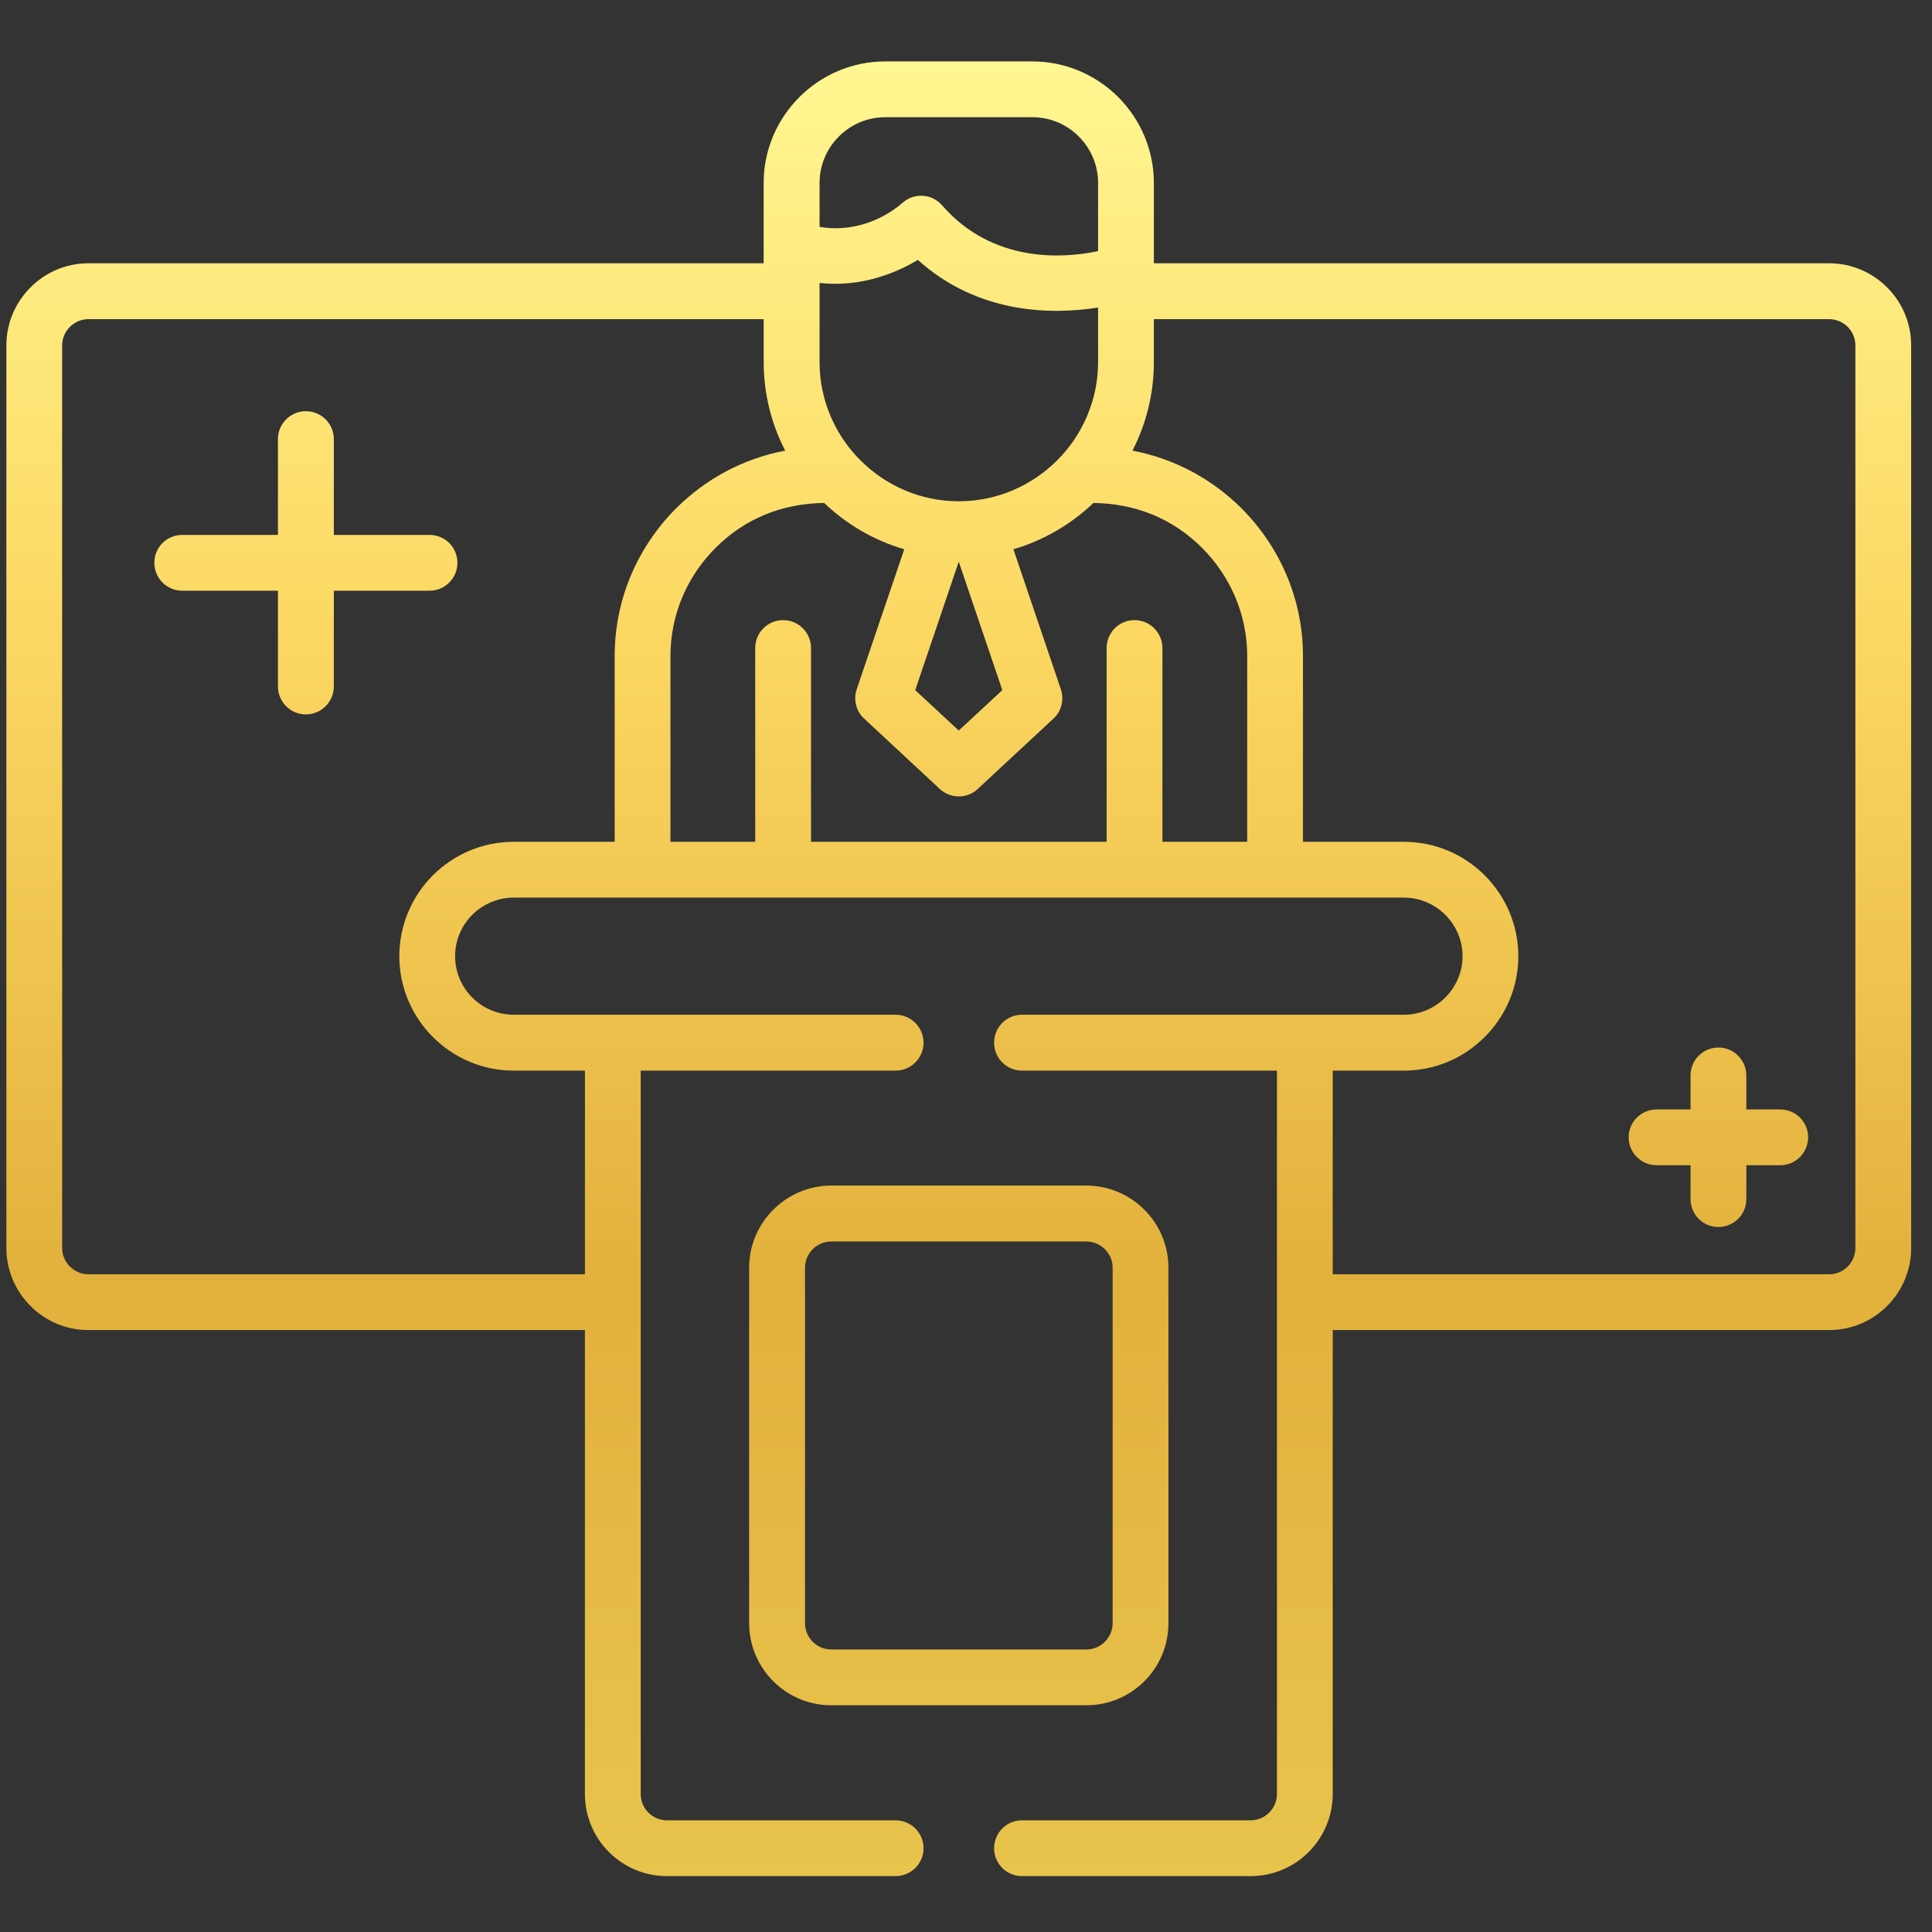 <svg width="71" height="71" viewBox="0 0 71 71" fill="none" xmlns="http://www.w3.org/2000/svg">
<rect x="0" y="0" width="71" height="71" fill="#333333" stroke="none"/>
<g clip-path="url(#clip0_856_5867)">
<path d="M42.404 13.306C42.404 14.476 42.121 15.585 41.617 16.561C43.164 16.852 44.555 17.612 45.629 18.685C47.02 20.08 47.884 21.999 47.884 24.111V30.936H51.593C52.752 30.936 53.802 31.408 54.562 32.168C55.325 32.931 55.798 33.982 55.798 35.141C55.798 36.295 55.325 37.349 54.562 38.109C53.802 38.873 52.752 39.346 51.593 39.346H48.977V46.829H67.219C67.483 46.829 67.727 46.721 67.901 46.546C68.076 46.372 68.184 46.127 68.184 45.864V12.694C68.184 12.426 68.076 12.186 67.901 12.011C67.727 11.837 67.483 11.729 67.219 11.729H42.404V13.306ZM40.354 11.302C38.738 11.558 35.986 11.585 33.731 9.551C32.956 10.016 31.677 10.566 30.119 10.399V13.306C30.119 14.709 30.692 15.992 31.622 16.918C32.548 17.844 33.828 18.422 35.234 18.422C36.641 18.422 37.92 17.844 38.85 16.918C39.776 15.992 40.354 14.709 40.354 13.306V11.302ZM30.119 8.338C31.219 8.527 32.347 8.167 33.181 7.442C33.607 7.074 34.254 7.12 34.622 7.547C36.502 9.706 39.125 9.488 40.354 9.229V6.721C40.354 6.059 40.083 5.454 39.645 5.016C39.207 4.578 38.602 4.307 37.94 4.307H32.529C31.867 4.307 31.266 4.578 30.828 5.016C30.39 5.454 30.119 6.059 30.119 6.721V8.338ZM46.927 39.345H37.556C36.99 39.345 36.533 38.884 36.533 38.318C36.533 37.752 36.99 37.291 37.556 37.291H51.593C52.186 37.291 52.721 37.051 53.112 36.66C53.504 36.268 53.748 35.729 53.748 35.14C53.748 34.547 53.504 34.009 53.112 33.617C52.721 33.23 52.186 32.986 51.593 32.986C40.687 32.986 29.782 32.986 18.876 32.986C18.287 32.986 17.748 33.23 17.357 33.617C16.965 34.009 16.725 34.547 16.725 35.14C16.725 35.729 16.965 36.268 17.357 36.66C17.748 37.051 18.287 37.291 18.876 37.291H32.913C33.479 37.291 33.94 37.752 33.94 38.318C33.94 38.884 33.479 39.345 32.913 39.345H23.546V47.856V65.931C23.546 66.195 23.654 66.435 23.828 66.613C24.003 66.787 24.247 66.896 24.511 66.896H32.913C33.479 66.896 33.94 67.357 33.94 67.923C33.94 68.489 33.479 68.946 32.913 68.946H24.511C23.681 68.946 22.925 68.609 22.379 68.063C21.833 67.516 21.495 66.76 21.495 65.931V48.879H3.25C2.42 48.879 1.664 48.542 1.122 47.995C0.575 47.449 0.234 46.693 0.234 45.864V12.694C0.234 11.86 0.575 11.108 1.122 10.562C1.664 10.015 2.42 9.675 3.249 9.675H28.064V6.721C28.064 5.493 28.568 4.377 29.378 3.567C30.184 2.761 31.301 2.257 32.529 2.257H37.939C39.168 2.257 40.284 2.761 41.094 3.567C41.9 4.377 42.404 5.493 42.404 6.721V9.675H67.219C68.048 9.675 68.804 10.016 69.351 10.562C69.897 11.108 70.234 11.86 70.234 12.694V45.864C70.234 46.693 69.897 47.449 69.351 47.995C68.804 48.542 68.049 48.879 67.219 48.879H48.977V65.931C48.977 66.76 48.636 67.516 48.09 68.063C47.547 68.609 46.791 68.946 45.962 68.946H37.556C36.99 68.946 36.533 68.489 36.533 67.923C36.533 67.358 36.99 66.896 37.556 66.896H45.962C46.226 66.896 46.466 66.788 46.64 66.613C46.819 66.435 46.927 66.195 46.927 65.931V47.856V39.345H46.927ZM21.496 39.345H18.876C17.721 39.345 16.671 38.872 15.907 38.109C15.147 37.349 14.675 36.295 14.675 35.14C14.675 33.982 15.147 32.931 15.907 32.168C16.671 31.408 17.721 30.936 18.876 30.936H22.589V24.111C22.589 21.999 23.449 20.08 24.844 18.685C25.918 17.611 27.305 16.852 28.855 16.561C28.351 15.585 28.065 14.476 28.065 13.306V11.729H3.25C2.986 11.729 2.746 11.837 2.571 12.011C2.393 12.186 2.284 12.426 2.284 12.694V45.864C2.284 46.127 2.393 46.371 2.571 46.546C2.746 46.72 2.986 46.829 3.25 46.829H21.496V39.345ZM30.549 43.569H39.924C40.753 43.569 41.509 43.91 42.055 44.457C42.602 45.003 42.939 45.755 42.939 46.589V59.653C42.939 60.482 42.602 61.238 42.055 61.784C41.509 62.331 40.753 62.668 39.924 62.668H30.549C29.716 62.668 28.964 62.331 28.417 61.784C27.871 61.238 27.53 60.482 27.53 59.653V46.589C27.53 45.755 27.871 45.003 28.417 44.457C28.964 43.91 29.716 43.569 30.549 43.569ZM39.924 45.624H30.549C30.282 45.624 30.041 45.732 29.867 45.907C29.693 46.081 29.584 46.321 29.584 46.589V59.653C29.584 59.916 29.693 60.157 29.867 60.335C30.041 60.509 30.282 60.618 30.549 60.618H39.924C40.187 60.618 40.428 60.509 40.602 60.335C40.78 60.157 40.889 59.916 40.889 59.653V46.589C40.889 46.321 40.78 46.081 40.602 45.907C40.428 45.732 40.187 45.624 39.924 45.624ZM62.127 39.523C62.127 38.958 62.584 38.496 63.15 38.496C63.716 38.496 64.177 38.958 64.177 39.523V40.772H65.425C65.991 40.772 66.448 41.229 66.448 41.794C66.448 42.36 65.99 42.822 65.425 42.822H64.177V44.069C64.177 44.635 63.716 45.092 63.15 45.092C62.584 45.092 62.127 44.635 62.127 44.069V42.822H60.879C60.313 42.822 59.852 42.36 59.852 41.794C59.852 41.229 60.313 40.772 60.879 40.772H62.127V39.523ZM10.214 16.135C10.214 15.569 10.675 15.112 11.241 15.112C11.807 15.112 12.268 15.569 12.268 16.135V19.658H15.787C16.353 19.658 16.81 20.115 16.81 20.681C16.81 21.247 16.353 21.708 15.787 21.708H12.268V25.227C12.268 25.793 11.807 26.254 11.241 26.254C10.675 26.254 10.214 25.793 10.214 25.227V21.708H6.695C6.129 21.708 5.672 21.247 5.672 20.681C5.672 20.115 6.129 19.658 6.695 19.658H10.214V16.135ZM37.242 20.185L38.986 25.331C39.122 25.735 38.994 26.169 38.688 26.432L35.932 28.994C35.537 29.362 34.928 29.358 34.537 28.994L31.758 26.409C31.452 26.126 31.359 25.7 31.483 25.331L33.231 20.185C32.115 19.859 31.107 19.266 30.289 18.484C28.754 18.503 27.383 19.045 26.293 20.138C25.27 21.158 24.639 22.564 24.639 24.111V30.936H27.754V23.816C27.754 23.247 28.212 22.789 28.778 22.789C29.343 22.789 29.805 23.247 29.805 23.816V30.936H40.668V23.816C40.668 23.247 41.125 22.789 41.691 22.789C42.257 22.789 42.718 23.247 42.718 23.816V30.936H45.834V24.111C45.834 22.564 45.198 21.158 44.179 20.138C43.086 19.046 41.718 18.503 40.183 18.484C39.362 19.266 38.358 19.859 37.242 20.185ZM36.835 25.362L35.234 20.642L33.634 25.362L35.234 26.847L36.835 25.362Z" fill="url(#paint0_linear_856_5867)"/>
</g>
<defs>
<linearGradient id="paint0_linear_856_5867" x1="35.234" y1="2.257" x2="35.234" y2="68.946" gradientUnits="userSpaceOnUse">
<stop stop-color="#FFF792"/>
<stop offset="0.31" stop-color="#FCD863"/>
<stop offset="0.671" stop-color="#E2B13C"/>
<stop offset="1" stop-color="#E8C44D"/>
</linearGradient>
<clipPath id="clip0_856_5867">
<rect width="70" height="70" fill="white" transform="translate(0.234 0.602)"/>
</clipPath>
</defs>
</svg>
